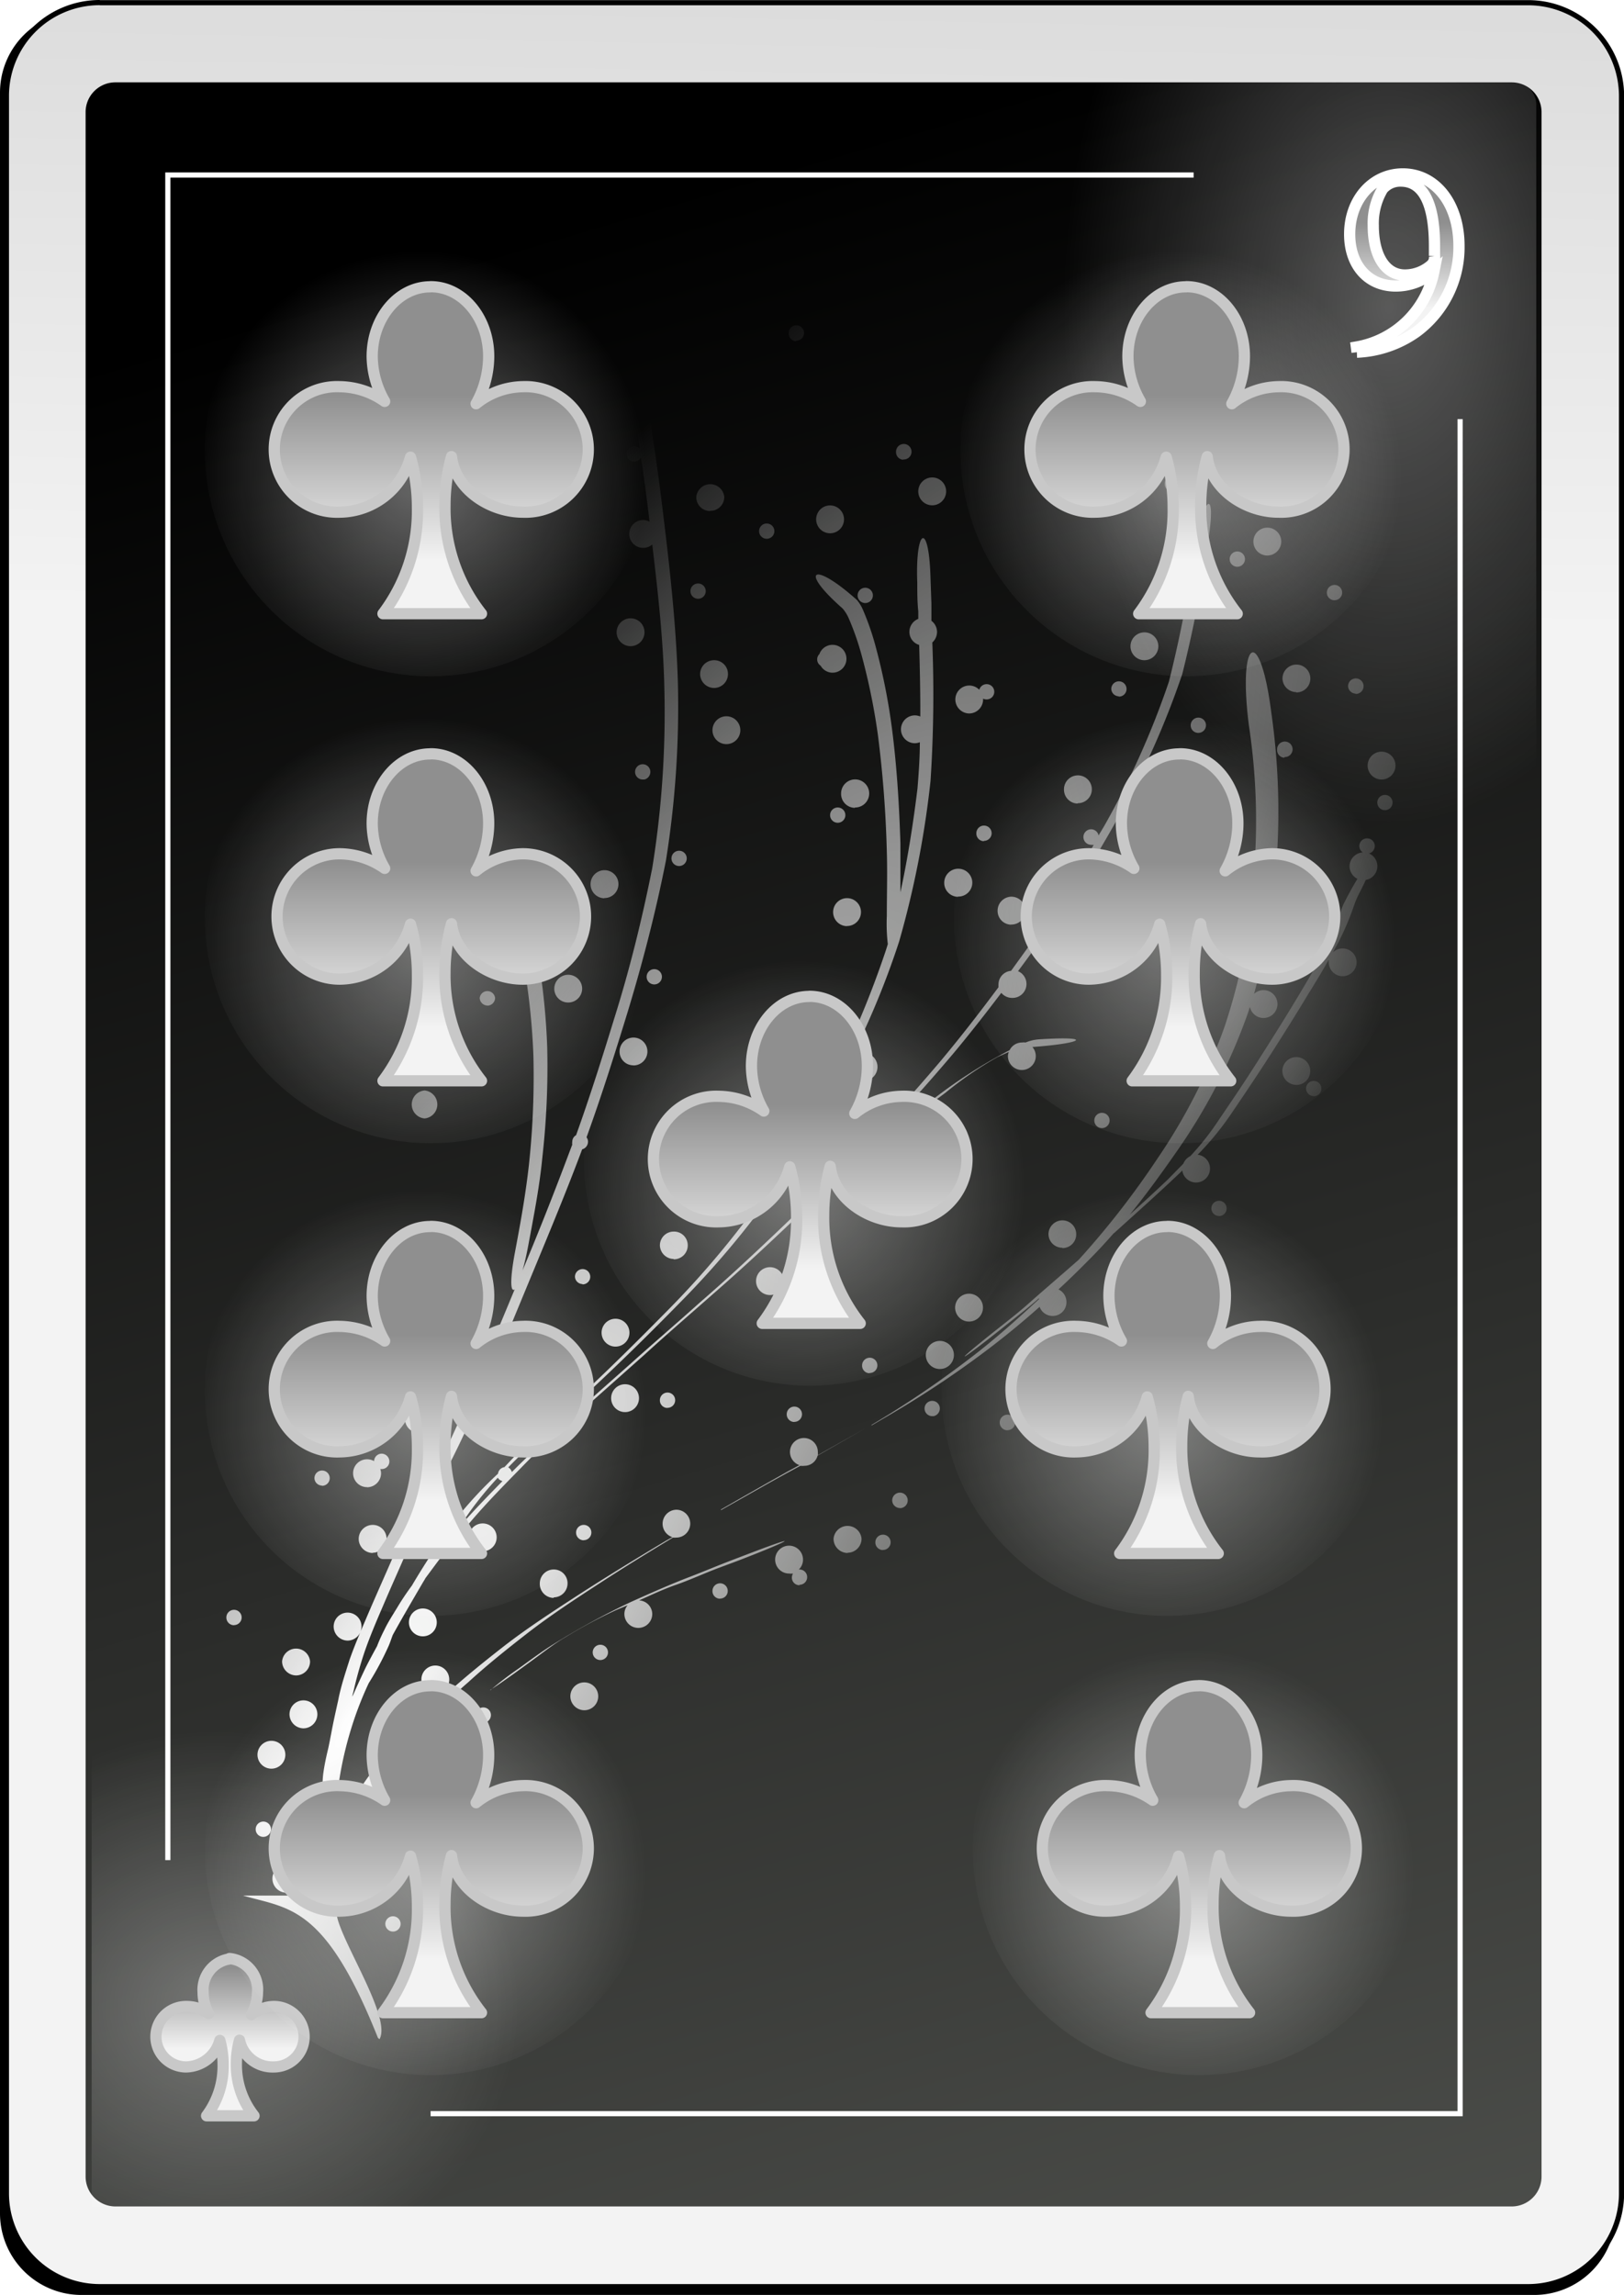 <svg id="Capa_1" data-name="Capa 1" xmlns="http://www.w3.org/2000/svg" xmlns:xlink="http://www.w3.org/1999/xlink" viewBox="0 0 144.56 204.29"><defs><style>.cls-1{filter:url(#h);}.cls-2,.cls-3,.cls-4{fill-rule:evenodd;}.cls-3{stroke:#000;fill:url(#Degradado_sin_nombre_170);}.cls-3,.cls-7{stroke-miterlimit:1.85;stroke-width:0.46px;}.cls-4{fill:url(#Degradado_sin_nombre_171);}.cls-10,.cls-12,.cls-14,.cls-16,.cls-18,.cls-20,.cls-22,.cls-24,.cls-26,.cls-5,.cls-6{isolation:isolate;}.cls-5{opacity:0.31;fill:url(#Degradado_sin_nombre_172);}.cls-6{opacity:0.32;fill:url(#Degradado_sin_nombre_173);}.cls-7{fill:none;}.cls-28,.cls-7{stroke:#fff;}.cls-11,.cls-13,.cls-15,.cls-17,.cls-19,.cls-21,.cls-23,.cls-25,.cls-27,.cls-8{stroke:#c8c8c8;stroke-linejoin:round;}.cls-8{fill:url(#Degradado_sin_nombre_174);}.cls-9{fill:url(#Degradado_sin_nombre_175);}.cls-10,.cls-12,.cls-14,.cls-16,.cls-18,.cls-20,.cls-22,.cls-24,.cls-26{opacity:0.4;}.cls-10{fill:url(#Degradado_sin_nombre_176);}.cls-11{fill:url(#Degradado_sin_nombre_177);}.cls-12{fill:url(#Degradado_sin_nombre_178);}.cls-13{fill:url(#Degradado_sin_nombre_179);}.cls-14{fill:url(#Degradado_sin_nombre_180);}.cls-15{fill:url(#Degradado_sin_nombre_181);}.cls-16{fill:url(#Degradado_sin_nombre_182);}.cls-17{fill:url(#Degradado_sin_nombre_183);}.cls-18{fill:url(#Degradado_sin_nombre_184);}.cls-19{fill:url(#Degradado_sin_nombre_185);}.cls-20{fill:url(#Degradado_sin_nombre_186);}.cls-21{fill:url(#Degradado_sin_nombre_187);}.cls-22{fill:url(#Degradado_sin_nombre_188);}.cls-23{fill:url(#Degradado_sin_nombre_189);}.cls-24{fill:url(#Degradado_sin_nombre_190);}.cls-25{fill:url(#Degradado_sin_nombre_191);}.cls-26{fill:url(#Degradado_sin_nombre_192);}.cls-27{fill:url(#Degradado_sin_nombre_193);}.cls-28{stroke-miterlimit:8.2;fill:url(#Degradado_sin_nombre_194);}</style><filter id="h" name="h"><feGaussianBlur stdDeviation="3.76"/></filter><linearGradient id="Degradado_sin_nombre_170" x1="115.23" y1="785" x2="124.71" y2="1299.42" gradientTransform="matrix(0.46, 0, 0, -0.46, 1269.37, 1070.86)" gradientUnits="userSpaceOnUse"><stop offset="0" stop-color="#f3f3f3"/><stop offset="1" stop-color="#8f8f8f"/></linearGradient><linearGradient id="Degradado_sin_nombre_171" x1="-261.92" y1="1152.18" x2="-129.66" y2="714.54" gradientTransform="matrix(0.49, 0, 0, -0.48, 1423.57, 1228.96)" gradientUnits="userSpaceOnUse"><stop offset="0"/><stop offset="1" stop-color="#555753"/></linearGradient><radialGradient id="Degradado_sin_nombre_172" cx="124.5" cy="1837.59" r="58.67" gradientTransform="matrix(-0.46, 0, 0, 0.42, 1325.89, 61.66)" gradientUnits="userSpaceOnUse"><stop offset="0" stop-color="#fff"/><stop offset="1" stop-color="#fff" stop-opacity="0"/></radialGradient><radialGradient id="Degradado_sin_nombre_173" cx="219.28" cy="733.49" r="63.15" gradientTransform="matrix(0.46, 0, 0, -0.73, 1272.2, 1217.51)" xlink:href="#Degradado_sin_nombre_172"/><linearGradient id="Degradado_sin_nombre_174" x1="310.97" y1="1223.37" x2="310.97" y2="1243.82" gradientTransform="matrix(0.33, 0, 0, -0.35, 1166.17, 1265.31)" xlink:href="#Degradado_sin_nombre_170"/><radialGradient id="Degradado_sin_nombre_175" cx="192.28" cy="1160.5" r="25.37" gradientTransform="matrix(1.7, 1.15, 4.4, -6.48, -4152.18, 8106.96)" xlink:href="#Degradado_sin_nombre_172"/><radialGradient id="Degradado_sin_nombre_176" cx="413.11" cy="1066.97" r="26.74" gradientTransform="matrix(0.75, 0, 0, -0.75, 1044.31, 1497.37)" xlink:href="#Degradado_sin_nombre_172"/><linearGradient id="Degradado_sin_nombre_177" x1="410.34" y1="1074.56" x2="410.34" y2="1095.01" gradientTransform="matrix(0.69, 0, 0, -0.72, 1070.63, 1478.31)" xlink:href="#Degradado_sin_nombre_170"/><radialGradient id="Degradado_sin_nombre_178" cx="413.11" cy="1066.97" r="26.74" gradientTransform="matrix(0.75, 0, 0, -0.75, 1045.42, 1621.89)" xlink:href="#Degradado_sin_nombre_172"/><linearGradient id="Degradado_sin_nombre_179" x1="410.34" y1="1074.56" x2="410.34" y2="1095.01" gradientTransform="matrix(0.69, 0, 0, -0.72, 1071.74, 1602.84)" xlink:href="#Degradado_sin_nombre_170"/><radialGradient id="Degradado_sin_nombre_180" cx="413.11" cy="1066.97" r="26.74" gradientTransform="matrix(0.75, 0, 0, -0.75, 977.05, 1538.94)" xlink:href="#Degradado_sin_nombre_172"/><linearGradient id="Degradado_sin_nombre_181" x1="410.34" y1="1074.56" x2="410.34" y2="1095.01" gradientTransform="matrix(0.69, 0, 0, -0.72, 1003.37, 1519.89)" xlink:href="#Degradado_sin_nombre_170"/><radialGradient id="Degradado_sin_nombre_182" cx="413.11" cy="1066.97" r="26.74" gradientTransform="matrix(0.75, 0, 0, -0.75, 1010.8, 1560.54)" xlink:href="#Degradado_sin_nombre_172"/><linearGradient id="Degradado_sin_nombre_183" x1="410.34" y1="1074.56" x2="410.34" y2="1095.01" gradientTransform="matrix(0.69, 0, 0, -0.72, 1037.13, 1541.48)" xlink:href="#Degradado_sin_nombre_170"/><radialGradient id="Degradado_sin_nombre_184" cx="413.11" cy="1066.97" r="26.74" gradientTransform="matrix(0.75, 0, 0, -0.75, 977.05, 1581.01)" xlink:href="#Degradado_sin_nombre_172"/><linearGradient id="Degradado_sin_nombre_185" x1="410.34" y1="1074.56" x2="410.34" y2="1095.01" gradientTransform="matrix(0.69, 0, 0, -0.72, 1003.37, 1561.96)" xlink:href="#Degradado_sin_nombre_170"/><radialGradient id="Degradado_sin_nombre_186" cx="413.11" cy="1066.97" r="26.74" gradientTransform="matrix(0.75, 0, 0, -0.75, 977.05, 1497.37)" xlink:href="#Degradado_sin_nombre_172"/><linearGradient id="Degradado_sin_nombre_187" x1="410.34" y1="1074.56" x2="410.34" y2="1095.01" gradientTransform="matrix(0.69, 0, 0, -0.72, 1003.37, 1478.31)" xlink:href="#Degradado_sin_nombre_170"/><radialGradient id="Degradado_sin_nombre_188" cx="413.11" cy="1066.97" r="26.74" gradientTransform="matrix(0.75, 0, 0, -0.75, 977.05, 1621.89)" xlink:href="#Degradado_sin_nombre_172"/><linearGradient id="Degradado_sin_nombre_189" x1="410.34" y1="1074.56" x2="410.34" y2="1095.01" gradientTransform="matrix(0.69, 0, 0, -0.72, 1003.37, 1602.84)" xlink:href="#Degradado_sin_nombre_170"/><radialGradient id="Degradado_sin_nombre_190" cx="413.11" cy="1066.97" r="26.74" gradientTransform="matrix(0.75, 0, 0, -0.75, 1043.74, 1538.94)" xlink:href="#Degradado_sin_nombre_172"/><linearGradient id="Degradado_sin_nombre_191" x1="410.34" y1="1074.56" x2="410.34" y2="1095.01" gradientTransform="matrix(0.69, 0, 0, -0.72, 1070.06, 1519.89)" xlink:href="#Degradado_sin_nombre_170"/><radialGradient id="Degradado_sin_nombre_192" cx="413.11" cy="1066.97" r="26.74" gradientTransform="matrix(0.75, 0, 0, -0.75, 1042.63, 1581.01)" xlink:href="#Degradado_sin_nombre_172"/><linearGradient id="Degradado_sin_nombre_193" x1="410.34" y1="1074.56" x2="410.34" y2="1095.01" gradientTransform="matrix(0.69, 0, 0, -0.72, 1068.95, 1561.96)" xlink:href="#Degradado_sin_nombre_170"/><linearGradient id="Degradado_sin_nombre_194" x1="726.2" y1="1253.56" x2="726.2" y2="1257.25" gradientTransform="matrix(2.05, 0, 0, -2.05, -113.84, 3251.95)" xlink:href="#Degradado_sin_nombre_170"/></defs><g class="cls-1"><path class="cls-2" d="M1256.68,655.78H1386a7.24,7.24,0,0,1,7.24,7.25h0V851.8a7.25,7.25,0,0,1-7.24,7.25H1256.68a7.26,7.26,0,0,1-7.25-7.25h0V663a7.25,7.25,0,0,1,7.25-7.25" transform="translate(-1249.43 -654.76)"/></g><path class="cls-3" d="M1258.31,655h127.15a8.31,8.31,0,0,1,8.31,8.31h0V850a8.31,8.31,0,0,1-8.31,8.31H1258.31A8.31,8.31,0,0,1,1250,850h0V663.3a8.31,8.31,0,0,1,8.31-8.31h0" transform="translate(-1249.43 -654.76)"/><path class="cls-4" d="M1259.73,662.09H1384a2.65,2.65,0,0,1,2.65,2.65V848.51a2.66,2.66,0,0,1-2.65,2.66h-124.3a2.66,2.66,0,0,1-2.65-2.66V664.74a2.65,2.65,0,0,1,2.65-2.65" transform="translate(-1249.43 -654.76)"/><path class="cls-5" d="M1312,851.25h-54.41V801.5H1312Z" transform="translate(-1249.43 -654.76)"/><path class="cls-6" d="M1329.74,662h54.32a2.12,2.12,0,0,1,2.12,2.12v88.54a2.12,2.12,0,0,1-2.12,2.12h-54.32a2.12,2.12,0,0,1-2.12-2.12V664.12a2.12,2.12,0,0,1,2.12-2.12" transform="translate(-1249.43 -654.76)"/><path class="cls-7" d="M1287.76,842.91h91.64V692.07m-23.72-21.73h-91.31v150" transform="translate(-1249.43 -654.76)"/><path class="cls-8" d="M1270,829.12a2.78,2.78,0,0,0-2.49,3A3.85,3.85,0,0,0,1268,834a3.41,3.41,0,0,0-2-.63,2.69,2.69,0,1,0,0,5.38,3.19,3.19,0,0,0,3-2.36,8.09,8.09,0,0,1,.29,2.18,7.36,7.36,0,0,1-1.47,4.53h4.22a7.31,7.31,0,0,1-1.57-4.64,7.87,7.87,0,0,1,.28-2.09,3,3,0,0,0,3.06,2.38,2.69,2.69,0,1,0,0-5.38,3.28,3.28,0,0,0-2,.73,4.14,4.14,0,0,0,.54-2,2.78,2.78,0,0,0-2.49-3Z" transform="translate(-1249.43 -654.76)"/><path class="cls-9" d="M1283.21,836.28c1.08-1.85-3.22-8.39-3.77-10.87a4.25,4.25,0,0,1-.12-.62,9.65,9.65,0,0,1-.09-1.07,10.68,10.68,0,0,1,.26-1.86.68.68,0,0,0,.63-.68.67.67,0,0,0-.29-.56c.14-.47.29-.94.43-1.41a19.53,19.53,0,0,1,1.23-3,39.29,39.29,0,0,1,2.24-3.6c.24-.37.5-.74.76-1.1l.22,0a1.24,1.24,0,0,0,1.25-1.24,1.23,1.23,0,0,0-.12-.5l.93-1.1a59.59,59.59,0,0,1,4.37-4.19c1.66-1.52,3.42-2.92,5.19-4.3,2.11-1.64,4.35-3.1,6.58-4.55s4.26-2.69,6.42-4a1.45,1.45,0,0,0,.3,0,1.24,1.24,0,0,0,0-2.48,1.25,1.25,0,0,0-.35,2.44l-.6.34c-2.63,1.57-5.24,3.17-7.81,4.83-2.24,1.46-4.5,2.92-6.61,4.56-1.78,1.39-3.53,2.8-5.19,4.32-1.27,1.15-2.55,2.29-3.74,3.52a1.28,1.28,0,0,0-.62-.17,1.24,1.24,0,0,0-1,2,31.67,31.67,0,0,0-2.09,2.79,41.5,41.5,0,0,0-2.23,3.6l-.29.63c.06-1.26.22-2.5.38-3.74a32.5,32.5,0,0,1,1.07-5.17,31,31,0,0,1,1.7-4.51,26.38,26.38,0,0,0,1.78-3.33c.11-.25.2-.52.29-.77l.07-.19c.89-1.61,1.81-3.18,2.74-4.77a2.75,2.75,0,0,0,.17-.29l1.06-1.43c1-1.31,2.09-2.57,3.16-3.83,1.38-1.6,2.87-3.11,4.35-4.62,1.66-1.72,3.43-3.32,5.2-4.92l5.74-5.1c2-1.83,4.07-3.61,6.11-5.41,2.3-2,4.53-4.07,6.74-6.17,1.17-1.12,2.33-2.24,3.48-3.38-.24.3,1.11-.73,3.44-2.72s4.57-3.82,7-5.62a32.65,32.65,0,0,1,4.65-3.19l1-.45a1.11,1.11,0,0,0-.08.36,1.24,1.24,0,1,0,2.18-.8c4.58-.33,5.52-1,.56-.68a3.92,3.92,0,0,0-1.17.28,1.16,1.16,0,0,0-.32,0,1.23,1.23,0,0,0-1.1.68,45.11,45.11,0,0,0-7,4.52c-2.36,1.8-4.65,3.7-6.91,5.62-.93.8-1.56,1.37-1.91,1.7q1.77-1.75,3.52-3.54c2.56-2.57,5-5.29,7.33-8.05,1.46-1.75,2.86-3.54,4.23-5.35a1.27,1.27,0,0,0,1,.45,1.24,1.24,0,0,0,.49-2.38c.62-.83,1.22-1.66,1.83-2.5a113,113,0,0,0,7.08-11.17,74.53,74.53,0,0,0,5.71-12.78,114,114,0,0,0,2.31-11.89c.76-4.78-.43-4.08-1.19.7a111.53,111.53,0,0,1-2.31,11.87,74.57,74.57,0,0,1-5.72,12.78c-.17.3-.36.6-.54.91a.68.68,0,0,0-.66-.55.69.69,0,0,0,0,1.38.59.59,0,0,0,.23,0,109.47,109.47,0,0,1-6.11,9.49l-1.25,1.73a1.22,1.22,0,0,0-1.12,1.21,1.9,1.9,0,0,0,0,.25c-1.67,2.24-3.38,4.45-5.17,6.59-2.35,2.77-4.77,5.48-7.33,8.06-2.41,2.45-4.85,4.89-7.35,7.26-2.21,2.1-4.44,4.17-6.75,6.17-2,1.8-4.09,3.58-6.11,5.4l-5.76,5.11c-1.64,1.49-3.29,3-4.85,4.57a.68.68,0,0,0-.32-.42c.61-.62,1.23-1.24,1.86-1.85,2-1.93,4.17-3.81,6.23-5.74,2.42-2.28,4.79-4.62,7.12-7a80.92,80.92,0,0,0,7.41-8.6,97.43,97.43,0,0,0,6.74-11.06,73.66,73.66,0,0,0,5.43-12.54,85,85,0,0,0,2.8-14.31,118,118,0,0,0,.16-12.33,1.27,1.27,0,0,0,.42-.93,1.25,1.25,0,0,0-.5-1c0-.5,0-1,0-1.52l-.09-2.56c-.17-4.8-1.35-4.12-1.17.68,0,.85,0,1.71.09,2.56,0,.22,0,.45,0,.67a1.25,1.25,0,0,0-.79,1.16,1.21,1.21,0,0,0,.87,1.16c.06,2.12.11,4.25.1,6.37a1.29,1.29,0,0,0-.48-.1,1.24,1.24,0,1,0,0,2.48,1.28,1.28,0,0,0,.44-.09c0,1.37-.1,2.75-.21,4.12-.38,3.09-.86,6.19-1.52,9.24,0-1.45,0-2.92,0-4.37-.11-3.46-.32-6.91-.77-10.34a55.45,55.45,0,0,0-1.39-7,23.9,23.9,0,0,0-1.16-3.4,3.51,3.51,0,0,0-.55-.91c-3.91-3.51-5.22-2.71-1.28.75a3.51,3.51,0,0,1,.55.88,24.11,24.11,0,0,1,1.18,3.41,56.69,56.69,0,0,1,1.42,7,102.11,102.11,0,0,1,.79,10.34c.06,1.92,0,3.84,0,5.76a15.36,15.36,0,0,0,.09,2.49l-.15.48q-1.18,3.54-2.68,7a1.23,1.23,0,0,0-2.3.61,1.23,1.23,0,0,0,1.23,1.24l.25,0c-.61,1.27-1.24,2.52-1.93,3.76a97.77,97.77,0,0,1-6.75,11.08,80.91,80.91,0,0,1-7.42,8.59c-2.34,2.37-4.7,4.72-7.13,7-2.06,1.93-4.19,3.8-6.25,5.74l-1,1.06a.67.67,0,0,0-.57.58A36.44,36.44,0,0,0,1290,790a68.63,68.63,0,0,0-3.91,5.91c-.45.61-.87,1.23-1.26,1.88s-.85,1.34-1.19,2.06a14.55,14.55,0,0,0-.65,1.45.06.06,0,0,0,0,0c-.34.62-.68,1.25-1,1.88-.41.86-.81,1.73-1.19,2.6,0-.15.05-.29.09-.44a36.2,36.2,0,0,1,1-3.56c.49-1.41,1.07-2.76,1.66-4.13.71-1.67,1.46-3.32,2.18-5,1-2.24,2.12-4.43,3.22-6.62,1.41-2.68,2.65-5.43,3.84-8.21,1.42-3.39,2.82-6.79,4.23-10.19s2.9-7,4.23-10.56a.7.7,0,0,0,.52-.67.62.62,0,0,0-.13-.4c1.35-3.73,2.54-7.5,3.7-11.29,1.33-4.4,2.48-8.85,3.37-13.36a86.89,86.89,0,0,0,1.06-15.87c-.16-5.4-.79-10.76-1.45-16.12-.4-3.23-.89-6.44-1.39-9.65a11,11,0,0,0-.72-2.86,1,1,0,0,0,.39.08,1.26,1.26,0,0,0,1.25-1.25,1.25,1.25,0,0,0-1.25-1.23,1.24,1.24,0,0,0-.9,2.08c-.24.34-.3,1.66,0,3.86.23,1.42.44,2.85.66,4.27a.74.74,0,0,0-.48-.17.68.68,0,1,0,0,1.36.71.71,0,0,0,.61-.36c.22,1.51.43,3,.62,4.55l.14,1.16a1.2,1.2,0,0,0-.56-.15,1.24,1.24,0,1,0,.8,2.18c.51,4.29,1,8.61,1.08,12.94a86.86,86.86,0,0,1-1.08,15.86c-.9,4.51-2,9-3.38,13.38-1.07,3.49-2.18,7-3.4,10.4a.67.67,0,0,0-.34.59.7.7,0,0,0,0,.25l-.27.71c-1.38,3.68-2.83,7.35-4.37,11q-2.11,5.1-4.25,10.18c-1.19,2.79-2.44,5.55-3.85,8.23-1.11,2.2-2.23,4.38-3.23,6.62-.73,1.67-1.47,3.33-2.19,5-.58,1.37-1.18,2.73-1.67,4.13-.37,1.18-.77,2.36-1,3.57-.22,1-.45,2-.63,3-.09.45-.17.9-.27,1.34-.53,2.18-.58,3.28-.38,3.45-.06.36-.11.74-.14,1.11a35.86,35.86,0,0,0-.42,4.38c0,.67,0,1.35,0,2-.16.5-.31,1-.43,1.52,0,.2-.07.4-.11.61h-6.09c4.09,1.18,7.29.83,12,12.66Zm1.2-9.58a.68.68,0,1,0-.68-.68A.68.68,0,0,0,1284.41,826.7Zm-9.49-3.46a1.25,1.25,0,1,0-1.24-1.25A1.25,1.25,0,0,0,1274.92,823.24Zm6.69-1.49a1.24,1.24,0,1,0,0-2.48,1.24,1.24,0,0,0,0,2.48Zm-8.74-3.48a.68.68,0,1,0-.68-.68A.67.67,0,0,0,1272.87,818.27Zm3.1-1.12a.68.68,0,0,0,0-1.36.68.68,0,0,0,0,1.36Zm11.71-1.47a1.26,1.26,0,0,0,1.25-1.25,1.24,1.24,0,1,0-1.25,1.25Zm2.91-2.12a.68.68,0,1,0-.68-.68A.67.67,0,0,0,1290.59,813.56Zm-17-1.36a1.24,1.24,0,1,0-1.24-1.23A1.24,1.24,0,0,0,1273.55,812.2Zm2.86-3.59a1.25,1.25,0,0,0,1.23-1.25,1.24,1.24,0,0,0-2.48,0A1.26,1.26,0,0,0,1276.41,808.61Zm16-.5a.68.68,0,1,0,0-1.36.68.68,0,1,0,0,1.36Zm9-1.11a1.24,1.24,0,1,0-1.25-1.25A1.25,1.25,0,0,0,1301.45,807Zm-13.26-1.5a1.22,1.22,0,0,0,1.23-1.23,1.24,1.24,0,1,0-1.23,1.23Zm4.85-.3c.06,0,1.46-.94,3.74-2.62,1-.72,1.92-1.47,3-2.1a43.79,43.79,0,0,1,4.52-2.41l1-.42a1.21,1.21,0,0,0-.29.78,1.24,1.24,0,1,0,2.48,0,1.23,1.23,0,0,0-1.17-1.21c1.08-.48,2.17-1,3.27-1.38s2.48-1,3.73-1.48l1.59-.59c4.89-1.87,6.16-2.61,1.27-.74l-1.6.61c-1.26.48-2.48,1-3.73,1.48-1.78.68-3.52,1.46-5.26,2.24a68,68,0,0,0-7,3.83c-1,.63-2,1.38-3,2.1a30.22,30.22,0,0,0-2.49,1.91Zm-17.25-1.3a1.25,1.25,0,0,0,1.24-1.25,1.25,1.25,0,0,0-2.49,0A1.26,1.26,0,0,0,1275.79,803.9Zm27.08-1.37a.68.68,0,0,0,0-1.36.68.68,0,1,0,0,1.36Zm-22.49-1.73a1.25,1.25,0,0,0,1.23-1.25,1.24,1.24,0,0,0-2.48,0A1.26,1.26,0,0,0,1280.38,800.8Zm6.69-.38a1.24,1.24,0,0,0,0-2.48,1.24,1.24,0,1,0,0,2.48Zm-16.81-1a.68.68,0,1,0-.68-.68A.68.68,0,0,0,1270.26,799.43Zm43.27-2.36a.68.68,0,1,0-.68-.68A.67.67,0,0,0,1313.53,797.07Zm-14.81-.11a1.24,1.24,0,0,0,1.23-1.25,1.22,1.22,0,0,0-1.23-1.23,1.24,1.24,0,0,0-1.24,1.23A1.25,1.25,0,0,0,1298.72,797Zm21.88-1.12a.68.68,0,1,0,0-1.36h-.06a1.22,1.22,0,0,0,.37-.87,1.24,1.24,0,1,0-1.24,1.23,1.29,1.29,0,0,0,.35,0,.72.72,0,0,0-.1.36.67.67,0,0,0,.68.68Zm4.28-2.85a1.25,1.25,0,0,0,1.24-1.25,1.25,1.25,0,0,0-2.49,0A1.26,1.26,0,0,0,1324.88,793Zm-42.27,0a1.25,1.25,0,0,0,1.23-1.25,1.23,1.23,0,0,0-1.23-1.23,1.25,1.25,0,0,0-1.25,1.23A1.26,1.26,0,0,0,1282.61,793Zm9.78-.13a1.24,1.24,0,1,0-1.23-1.24A1.23,1.23,0,0,0,1292.39,792.86Zm35.64-.12a.68.68,0,1,0-.68-.68A.68.68,0,0,0,1328,792.74Zm-26.64-.87a.68.68,0,1,0-.68-.68A.68.68,0,0,0,1301.39,791.87Zm-11.35-.81,1.23-1.75a30.62,30.62,0,0,1,2.47-3,.65.65,0,0,0,.42.3c-1.33,1.36-2.66,2.72-3.9,4.16l-.22.26Zm23.58-1.87,4-2.26c1-.56,2-1.11,3.06-1.68a1.29,1.29,0,0,0,.35,0,1.21,1.21,0,0,0,1.18-.91l4.26-2.43-4.24,2.39a1.27,1.27,0,0,0,0-.28,1.24,1.24,0,1,0-1.64,1.17l-1,.54q-3,1.69-6,3.42Zm15.91-.17a.69.69,0,1,0-.68-.68A.69.69,0,0,0,1329.53,789Zm-47.43-1.86a1.25,1.25,0,0,0,1.25-1.24,1.17,1.17,0,0,0-.07-.38h.13a.68.68,0,0,0,.68-.68.7.7,0,0,0-.68-.69.68.68,0,0,0-.68.66,1.34,1.34,0,0,0-.63-.16,1.24,1.24,0,0,0,0,2.48Zm-4-.13a.68.68,0,1,0-.68-.68A.68.68,0,0,0,1278.07,787Zm8.63-4.71a1.23,1.23,0,0,0,1.23-1.23,1.24,1.24,0,1,0-1.23,1.23Zm52.38-.24a.69.69,0,1,0-.69-.69A.69.69,0,0,0,1339.08,782.08Zm-12.1-.42,1.85-1.08a87.94,87.94,0,0,0,8.91-6q2.17-1.67,4.2-3.48a1.23,1.23,0,0,0,1.16.81,1.22,1.22,0,0,0,1.23-1.23,1.23,1.23,0,0,0-.71-1.13c1-.92,1.94-1.85,2.89-2.81.69-.7,1.35-1.42,2-2.16l.1-.08c2-1.81,4-3.59,5.94-5.44l.09-.1a1.24,1.24,0,1,0,1.37-1.4,26.18,26.18,0,0,0,3.09-3.8c1.17-1.72,2.33-3.45,3.45-5.2s2.22-3.5,3.29-5.28c.62-1,1.24-2,1.84-3.1a1,1,0,0,0,0,.25,1.24,1.24,0,0,0,1.23,1.24,1.25,1.25,0,0,0,1.25-1.24,1.24,1.24,0,0,0-1.25-1.23,1.25,1.25,0,0,0-.86.34l.5-.91a25.55,25.55,0,0,0,1.27-2.94,10.35,10.35,0,0,1,.44-1.14c.29-.57.52-1,.71-1.45a1.24,1.24,0,0,0,.29-2.36.68.68,0,0,0-.18-1.34.68.68,0,0,0-.37,1.25,1.25,1.25,0,0,0-1.18,1.23,1.27,1.27,0,0,0,.7,1.12c-.37.61-.78,1.34-1.25,2.28a12.27,12.27,0,0,0-.43,1.15,24.39,24.39,0,0,1-1.26,2.93c-.82,1.58-1.75,3.12-2.67,4.65-1.07,1.77-2.18,3.52-3.29,5.27s-2.28,3.48-3.45,5.2a23.82,23.82,0,0,1-2.53,3.21,1.23,1.23,0,0,0-.61.66l-1.39,1.42q-1.68,1.59-3.39,3.13c1.59-1.95,3.06-4,4.49-6.07a51.1,51.1,0,0,0,6-11.79c.08-.21.14-.43.21-.64a1.24,1.24,0,1,0,.37-1.16,62,62,0,0,0,1.54-25c-1-7.9-3-6.79-2,1.11a56.61,56.61,0,0,1,.48,12.74,52.78,52.78,0,0,1-2.62,14,51.27,51.27,0,0,1-6,11.81,76,76,0,0,1-7,9c-1.47,1.3-3,2.6-4.44,3.88-1.07.95-2.21,1.82-3.33,2.71-3.91,3.13-2.68,2.42,1.23-.71,1-.81,2.05-1.6,3-2.45a.22.22,0,0,0,0,.08c-2,1.85-4,3.64-6.16,5.28a88.92,88.92,0,0,1-8.75,5.92Zm-6.87-.32a.68.68,0,0,0,.68-.68.68.68,0,1,0-1.36,0A.68.68,0,0,0,1320.11,781.34Zm12.4-.51a.7.7,0,0,0,.55-.68.68.68,0,1,0-.68.68Zm-27.47-.36a1.24,1.24,0,1,0,0-2.48,1.24,1.24,0,0,0,0,2.48Zm3.78-.38a.68.68,0,1,0-.68-.68A.67.67,0,0,0,1308.82,780.09Zm18-3.1a.68.68,0,1,0-.68-.68A.67.67,0,0,0,1326.8,777Zm6.13-.36a1.25,1.25,0,1,0,0-2.49,1.25,1.25,0,0,0,0,2.49Zm-43.76-.51a1.24,1.24,0,1,0-1.24-1.23A1.24,1.24,0,0,0,1289.17,776.12Zm58.7-1.23a.68.68,0,1,0-.68-.68A.68.68,0,0,0,1347.87,774.89Zm-43.7-.25a1.24,1.24,0,1,0,0-2.48,1.24,1.24,0,0,0,0,2.48Zm-18.53-2.11a.68.68,0,1,0,0-1.36.68.68,0,0,0,0,1.36Zm50-.12a1.24,1.24,0,0,0,0-2.48,1.24,1.24,0,1,0,0,2.48Zm-44.5-1.24a1.23,1.23,0,0,0,1.23-1.24,1.26,1.26,0,0,0-.54-1,.59.59,0,0,0,.05-.27.68.68,0,0,0-1.36,0,.54.54,0,0,0,0,.22,1.23,1.23,0,0,0,.58,2.32Zm26.78-1.12a1.24,1.24,0,0,0,0-2.48,1.24,1.24,0,1,0,0,2.48Zm-22.84-.45c.29,0,.85-1.43,1.33-4s1-5.2,1.25-7.83a72.17,72.17,0,0,0,.43-9.75,61,61,0,0,0-.69-7.27,49.17,49.17,0,0,0-.92-4.84,14.52,14.52,0,0,0-.57-1.84c-2.15-4.78-3.51-4-1.28.74a12.84,12.84,0,0,1,.58,1.82c.42,1.59.68,3.22.94,4.84a60.89,60.89,0,0,1,.71,7.26,73.74,73.74,0,0,1-.4,9.74c-.29,2.62-.76,5.23-1.25,7.82-.42,2.26-.38,3.31-.13,3.29Zm26.49,0a.69.69,0,1,0-.68-.68A.69.69,0,0,0,1321.59,769.56Zm-20.33-.5a.68.68,0,1,0-.68-.68A.68.68,0,0,0,1301.26,769.06Zm8.13-2.23a1.24,1.24,0,0,0,1.23-1.24,1.22,1.22,0,0,0-1.23-1.23,1.23,1.23,0,0,0-1.25,1.23A1.25,1.25,0,0,0,1309.39,766.83Zm34.58-1a1.22,1.22,0,0,0,1.23-1.23,1.23,1.23,0,0,0-1.23-1.24,1.25,1.25,0,0,0-1.24,1.24A1.23,1.23,0,0,0,1344,765.83Zm13.94-2.85a.68.68,0,1,0-.68-.68A.68.68,0,0,0,1357.91,763Zm-23.62-5.83a1.23,1.23,0,0,0,1.25-1.23,1.24,1.24,0,1,0-2.48,0A1.22,1.22,0,0,0,1334.29,757.15Zm13.2-2a.68.68,0,1,0,0-1.36.68.68,0,0,0,0,1.36Zm-60.3-.86a1.25,1.25,0,0,0,0-2.49,1.25,1.25,0,0,0,0,2.49Zm31.37-.5a1.24,1.24,0,0,0,0-2.48,1.24,1.24,0,1,0,0,2.48Zm47.78-1.48a.68.68,0,1,0-.68-.68A.68.68,0,0,0,1366.34,752.33Zm-1.55-1a1.24,1.24,0,1,0-1.24-1.23A1.24,1.24,0,0,0,1364.79,751.33Zm-38.55-.36a1.25,1.25,0,1,0-1.23-1.25A1.23,1.23,0,0,0,1326.24,751Zm-20.46-1.38a1.24,1.24,0,1,0-1.23-1.23A1.22,1.22,0,0,0,1305.78,749.59Zm-13-5.32a.7.7,0,0,0,.69-.69.69.69,0,0,0-1.37,0A.7.7,0,0,0,1292.82,744.27ZM1300,744a1.24,1.24,0,0,0,1.25-1.23,1.24,1.24,0,1,0-2.48,0A1.23,1.23,0,0,0,1300,744Zm54.67-.36a1.24,1.24,0,1,0,0-2.48,1.24,1.24,0,0,0,0,2.48Zm-47-1.25a.68.68,0,1,0,0-1.36.68.68,0,1,0,0,1.36Zm17.17-5.2a1.24,1.24,0,1,0-1.25-1.24A1.25,1.25,0,0,0,1324.76,737.2Zm14.62-.13a1.25,1.25,0,0,0,1.25-1.23,1.26,1.26,0,0,0-1.25-1.25,1.25,1.25,0,0,0-1.23,1.25A1.23,1.23,0,0,0,1339.38,737.07Zm25.79-1.36a1.24,1.24,0,0,0,0-2.48,1.24,1.24,0,1,0,0,2.48Zm-62-1a1.24,1.24,0,0,0,1.23-1.24,1.24,1.24,0,0,0-2.48,0A1.25,1.25,0,0,0,1303.19,734.72Zm31.48-.13a1.24,1.24,0,0,0,1.25-1.23,1.25,1.25,0,0,0-2.5,0A1.24,1.24,0,0,0,1334.67,734.59Zm-24.85-2.72a.68.68,0,1,0,0-1.36.68.68,0,1,0,0,1.36Zm-17.86-2a.68.68,0,1,0-.69-.68A.69.69,0,0,0,1292,729.88Zm45-.24a.68.68,0,1,0-.68-.68A.68.68,0,0,0,1337,729.64Zm19.89-1.12a1.25,1.25,0,0,0,1.25-1.24,1.24,1.24,0,1,0-1.25,1.24ZM1324,728a.68.68,0,1,0-.68-.68A.68.68,0,0,0,1324,728Zm48.71-1.12a.68.68,0,1,0,0-1.36.68.68,0,0,0,0,1.36Zm-47.16-.24a1.25,1.25,0,1,0-1.25-1.25A1.24,1.24,0,0,0,1325.5,726.67Zm19.83-.38a1.24,1.24,0,1,0-1.24-1.24A1.24,1.24,0,0,0,1345.33,726.29Zm8.5-1.74a.68.68,0,1,0,0-1.36.68.68,0,1,0,0,1.36Zm18.53-.37a1.24,1.24,0,0,0,0-2.48,1.24,1.24,0,1,0,0,2.48Zm-65.62,0a.7.7,0,0,0,.53-.69.68.68,0,1,0-.68.69Zm57-2a.69.69,0,1,0-.68-.69A.69.69,0,0,0,1363.74,722.21ZM1314.1,721a1.24,1.24,0,1,0-1.25-1.25A1.24,1.24,0,0,0,1314.1,721Zm42-1a.68.68,0,0,0,.68-.68.68.68,0,1,0-1.36,0A.67.67,0,0,0,1356.06,720Zm-20.4-1.73a1.25,1.25,0,0,0,1.24-1.25s0,0,0-.07a.66.66,0,0,0,.32.07.68.68,0,1,0-.66-.86,1.24,1.24,0,0,0-2.13.86,1.25,1.25,0,0,0,1.24,1.25Zm13.33-1.5a.68.68,0,1,0-.68-.68A.68.68,0,0,0,1349,716.74Zm21.08-.24a.69.69,0,1,0-.68-.68A.69.69,0,0,0,1370.07,716.5Zm-5.28-.13a1.24,1.24,0,1,0-1.24-1.24A1.24,1.24,0,0,0,1364.79,716.37ZM1313,716a1.24,1.24,0,0,0,1.23-1.24,1.22,1.22,0,0,0-1.23-1.23,1.24,1.24,0,0,0-1.25,1.23A1.25,1.25,0,0,0,1313,716Zm10.53-1.36a1.24,1.24,0,1,0-1.16-1.66.67.67,0,0,0-.2.47.67.67,0,0,0,.31.57,1.23,1.23,0,0,0,1,.62Zm27.77-1.11a1.25,1.25,0,0,0,1.24-1.25,1.24,1.24,0,1,0-1.24,1.25Zm-45.75-1.25a1.24,1.24,0,1,0-1.23-1.23A1.24,1.24,0,0,0,1305.53,712.28Zm20.9-3.84a.68.68,0,1,0-.68-.68A.68.68,0,0,0,1326.43,708.44Zm41.77-.25a.68.68,0,1,0-.68-.68A.67.67,0,0,0,1368.2,708.19Zm-56.65-.13a.68.68,0,1,0-.68-.68A.68.68,0,0,0,1311.55,708.06Zm48-2.85a.68.68,0,1,0-.68-.68A.68.68,0,0,0,1359.52,705.21Zm2.67-1a1.25,1.25,0,0,0,1.24-1.24,1.24,1.24,0,1,0-1.24,1.24Zm-44.56-1.49a.68.68,0,1,0,0-1.36.68.68,0,1,0,0,1.36Zm5.64-.49a1.24,1.24,0,0,0,0-2.48,1.24,1.24,0,1,0,0,2.48Zm-10.67-2a1.23,1.23,0,0,0,1.25-1.23,1.25,1.25,0,0,0-2.49,0A1.23,1.23,0,0,0,1312.6,700.25Zm35.76-.36a.69.69,0,0,0,.68-.69.68.68,0,1,0-1.36,0A.7.7,0,0,0,1348.36,699.89Zm-16-.13a1.24,1.24,0,1,0,0-2.48,1.24,1.24,0,0,0,0,2.48Zm21.39-1.24a.69.69,0,1,0-.69-.69A.69.69,0,0,0,1353.7,698.52Zm-23.93-2.84a.69.69,0,1,0-.68-.69A.68.68,0,0,0,1329.77,695.68Zm-26.58-.38a1.24,1.24,0,1,0-1.25-1.25A1.24,1.24,0,0,0,1303.19,695.3Zm46.67-3a.68.68,0,0,0,0-1.36.68.68,0,1,0,0,1.36Zm4.4-.87a1.24,1.24,0,0,0,0-2.48,1.24,1.24,0,1,0,0,2.48Zm-52.76-1.87a.68.68,0,1,0-.68-.68A.68.68,0,0,0,1301.5,689.59Zm52.82-2.59a.69.69,0,1,0-.68-.68A.68.68,0,0,0,1354.32,687Zm-34.09-1.87a.68.68,0,1,0-.69-.68A.69.69,0,0,0,1320.23,685.13Zm-17.48-3.35a.68.68,0,1,0-.68-.68A.67.67,0,0,0,1302.75,681.78Zm3.46-2.48a.68.68,0,1,0-.68-.68A.68.68,0,0,0,1306.21,679.3Z" transform="translate(-1249.43 -654.76)"/><path class="cls-10" d="M1375.14,694.85A20.11,20.11,0,1,1,1355,674.74a20.11,20.11,0,0,1,20.11,20.11Z" transform="translate(-1249.43 -654.76)"/><path class="cls-11" d="M1355,680.29c-2.85,0-5.17,2.78-5.17,6.2a8.11,8.11,0,0,0,1.11,4,7.08,7.08,0,0,0-4-1.31,5.59,5.59,0,1,0,0,11.17,6.6,6.6,0,0,0,6.3-4.89,16.56,16.56,0,0,1,.62,4.52,15.2,15.2,0,0,1-3.07,9.41h8.77a15.16,15.16,0,0,1-3.25-9.63,16.62,16.62,0,0,1,.58-4.35c.32,2.84,3.36,4.94,6.35,4.94a5.59,5.59,0,1,0,0-11.17,6.77,6.77,0,0,0-4.16,1.52,8.66,8.66,0,0,0,1.12-4.22c0-3.42-2.31-6.2-5.16-6.2Z" transform="translate(-1249.43 -654.76)"/><path class="cls-12" d="M1376.25,819.37a20.11,20.11,0,1,1-20.11-20.11,20.11,20.11,0,0,1,20.11,20.11Z" transform="translate(-1249.43 -654.76)"/><path class="cls-13" d="M1356.1,804.82c-2.85,0-5.17,2.77-5.17,6.19a8.08,8.08,0,0,0,1.11,4,7.17,7.17,0,0,0-4-1.3,5.59,5.59,0,1,0,0,11.17,6.6,6.6,0,0,0,6.3-4.89,16.54,16.54,0,0,1,.62,4.51,15.3,15.3,0,0,1-3.07,9.42h8.77a15.17,15.17,0,0,1-3.25-9.64,16.54,16.54,0,0,1,.57-4.34c.32,2.84,3.36,4.94,6.36,4.94a5.59,5.59,0,1,0,0-11.17,6.77,6.77,0,0,0-4.16,1.52,8.67,8.67,0,0,0,1.12-4.23c0-3.42-2.31-6.19-5.16-6.19Z" transform="translate(-1249.43 -654.76)"/><path class="cls-14" d="M1307.88,736.42a20.11,20.11,0,1,1-20.11-20.11,20.11,20.11,0,0,1,20.11,20.11Z" transform="translate(-1249.43 -654.76)"/><path class="cls-15" d="M1287.73,721.87c-2.85,0-5.17,2.77-5.17,6.19a8.08,8.08,0,0,0,1.11,4,7.07,7.07,0,0,0-4-1.3,5.58,5.58,0,1,0,0,11.16,6.59,6.59,0,0,0,6.3-4.89,16.56,16.56,0,0,1,.62,4.52,15.25,15.25,0,0,1-3.07,9.42h8.77a15.17,15.17,0,0,1-3.25-9.64,16.54,16.54,0,0,1,.58-4.34c.31,2.83,3.35,4.93,6.35,4.93a5.58,5.58,0,1,0,0-11.16,6.77,6.77,0,0,0-4.16,1.52,8.67,8.67,0,0,0,1.12-4.23c0-3.42-2.31-6.19-5.16-6.19Z" transform="translate(-1249.43 -654.76)"/><path class="cls-16" d="M1341.63,758a20.11,20.11,0,1,1-20.11-20.11A20.11,20.11,0,0,1,1341.63,758Z" transform="translate(-1249.43 -654.76)"/><path class="cls-17" d="M1321.48,743.46c-2.85,0-5.16,2.77-5.16,6.2a8.13,8.13,0,0,0,1.1,4,7.08,7.08,0,0,0-4-1.31,5.59,5.59,0,1,0,0,11.17,6.62,6.62,0,0,0,6.31-4.89,16.54,16.54,0,0,1,.61,4.51,15.27,15.27,0,0,1-3.06,9.42H1326a15.16,15.16,0,0,1-3.25-9.63,16.62,16.62,0,0,1,.58-4.35c.32,2.84,3.36,4.94,6.35,4.94a5.59,5.59,0,1,0,0-11.17,6.79,6.79,0,0,0-4.16,1.52,8.55,8.55,0,0,0,1.12-4.22c0-3.43-2.31-6.2-5.16-6.2Z" transform="translate(-1249.43 -654.76)"/><path class="cls-18" d="M1307.88,778.49a20.11,20.11,0,1,1-20.11-20.11,20.11,20.11,0,0,1,20.11,20.11Z" transform="translate(-1249.43 -654.76)"/><path class="cls-19" d="M1287.73,763.94c-2.85,0-5.17,2.77-5.17,6.19a8.08,8.08,0,0,0,1.11,4,7.14,7.14,0,0,0-4-1.3,5.59,5.59,0,1,0,0,11.17,6.6,6.6,0,0,0,6.3-4.89,16.54,16.54,0,0,1,.62,4.51,15.23,15.23,0,0,1-3.07,9.42h8.77a15.16,15.16,0,0,1-3.25-9.63,16.62,16.62,0,0,1,.58-4.35c.31,2.84,3.35,4.94,6.35,4.94a5.59,5.59,0,1,0,0-11.17,6.77,6.77,0,0,0-4.16,1.52,8.67,8.67,0,0,0,1.12-4.23c0-3.42-2.31-6.19-5.16-6.19Z" transform="translate(-1249.43 -654.76)"/><path class="cls-20" d="M1307.88,694.85a20.11,20.11,0,1,1-20.11-20.11,20.11,20.11,0,0,1,20.11,20.11Z" transform="translate(-1249.43 -654.76)"/><path class="cls-21" d="M1287.73,680.29c-2.85,0-5.17,2.78-5.17,6.2a8.11,8.11,0,0,0,1.11,4,7.08,7.08,0,0,0-4-1.31,5.59,5.59,0,1,0,0,11.17,6.6,6.6,0,0,0,6.3-4.89,16.56,16.56,0,0,1,.62,4.52,15.2,15.2,0,0,1-3.07,9.41h8.77a15.16,15.16,0,0,1-3.25-9.63,16.62,16.62,0,0,1,.58-4.35c.31,2.84,3.35,4.94,6.35,4.94a5.59,5.59,0,1,0,0-11.17,6.77,6.77,0,0,0-4.16,1.52,8.66,8.66,0,0,0,1.12-4.22c0-3.42-2.31-6.2-5.16-6.2Z" transform="translate(-1249.43 -654.76)"/><path class="cls-22" d="M1307.88,819.37a20.11,20.11,0,1,1-20.11-20.11,20.11,20.11,0,0,1,20.11,20.11Z" transform="translate(-1249.43 -654.76)"/><path class="cls-23" d="M1287.73,804.82c-2.85,0-5.17,2.77-5.17,6.19a8.08,8.08,0,0,0,1.11,4,7.14,7.14,0,0,0-4-1.3,5.59,5.59,0,1,0,0,11.17,6.6,6.6,0,0,0,6.3-4.89,16.54,16.54,0,0,1,.62,4.51,15.23,15.23,0,0,1-3.07,9.42h8.77a15.17,15.17,0,0,1-3.25-9.64,16.54,16.54,0,0,1,.58-4.34c.31,2.84,3.35,4.94,6.35,4.94a5.59,5.59,0,1,0,0-11.17,6.77,6.77,0,0,0-4.16,1.52,8.67,8.67,0,0,0,1.12-4.23c0-3.42-2.31-6.19-5.16-6.19Z" transform="translate(-1249.43 -654.76)"/><path class="cls-24" d="M1374.57,736.42a20.11,20.11,0,1,1-20.11-20.11,20.11,20.11,0,0,1,20.11,20.11Z" transform="translate(-1249.43 -654.76)"/><path class="cls-25" d="M1354.42,721.87c-2.85,0-5.17,2.77-5.17,6.19a8.08,8.08,0,0,0,1.11,4,7.09,7.09,0,0,0-4-1.3,5.58,5.58,0,1,0,0,11.16,6.6,6.6,0,0,0,6.3-4.89,16.56,16.56,0,0,1,.62,4.52,15.32,15.32,0,0,1-3.07,9.42h8.77a15.17,15.17,0,0,1-3.25-9.64,16.54,16.54,0,0,1,.57-4.34c.32,2.83,3.36,4.93,6.36,4.93a5.58,5.58,0,1,0,0-11.16,6.82,6.82,0,0,0-4.17,1.52,8.57,8.57,0,0,0,1.13-4.23c0-3.42-2.31-6.19-5.16-6.19Z" transform="translate(-1249.43 -654.76)"/><path class="cls-26" d="M1373.46,778.49a20.11,20.11,0,1,1-20.11-20.11,20.11,20.11,0,0,1,20.11,20.11Z" transform="translate(-1249.43 -654.76)"/><path class="cls-27" d="M1353.31,763.94c-2.85,0-5.17,2.77-5.17,6.19a8.08,8.08,0,0,0,1.11,4,7.14,7.14,0,0,0-4-1.3,5.59,5.59,0,1,0,0,11.17,6.6,6.6,0,0,0,6.3-4.89,16.54,16.54,0,0,1,.62,4.51,15.23,15.23,0,0,1-3.07,9.42h8.77a15.16,15.16,0,0,1-3.25-9.63,16.62,16.62,0,0,1,.58-4.35c.32,2.84,3.36,4.94,6.35,4.94a5.59,5.59,0,1,0,0-11.17,6.77,6.77,0,0,0-4.16,1.52,8.67,8.67,0,0,0,1.12-4.23c0-3.42-2.31-6.19-5.16-6.19Z" transform="translate(-1249.43 -654.76)"/><path class="cls-28" d="M1370.21,686.11a9.84,9.84,0,0,0,5.34-1.84,9.35,9.35,0,0,0,3.75-7.62c0-3.75-2.09-6.41-5-6.41-2.7,0-4.73,2.3-4.73,5.37,0,2.77,1.64,4.61,4.1,4.61a5.12,5.12,0,0,0,3.4-1.29,8.5,8.5,0,0,1-6.9,6.72l.06.46m6.89-8.57a.93.93,0,0,1-.34.86,3.56,3.56,0,0,1-2.3.84c-1.72,0-2.81-1.7-2.81-4.41a5.93,5.93,0,0,1,.84-3.25,2.06,2.06,0,0,1,1.61-.7c2,0,3,2,3,5.77v.89" transform="translate(-1249.43 -654.76)"/></svg>